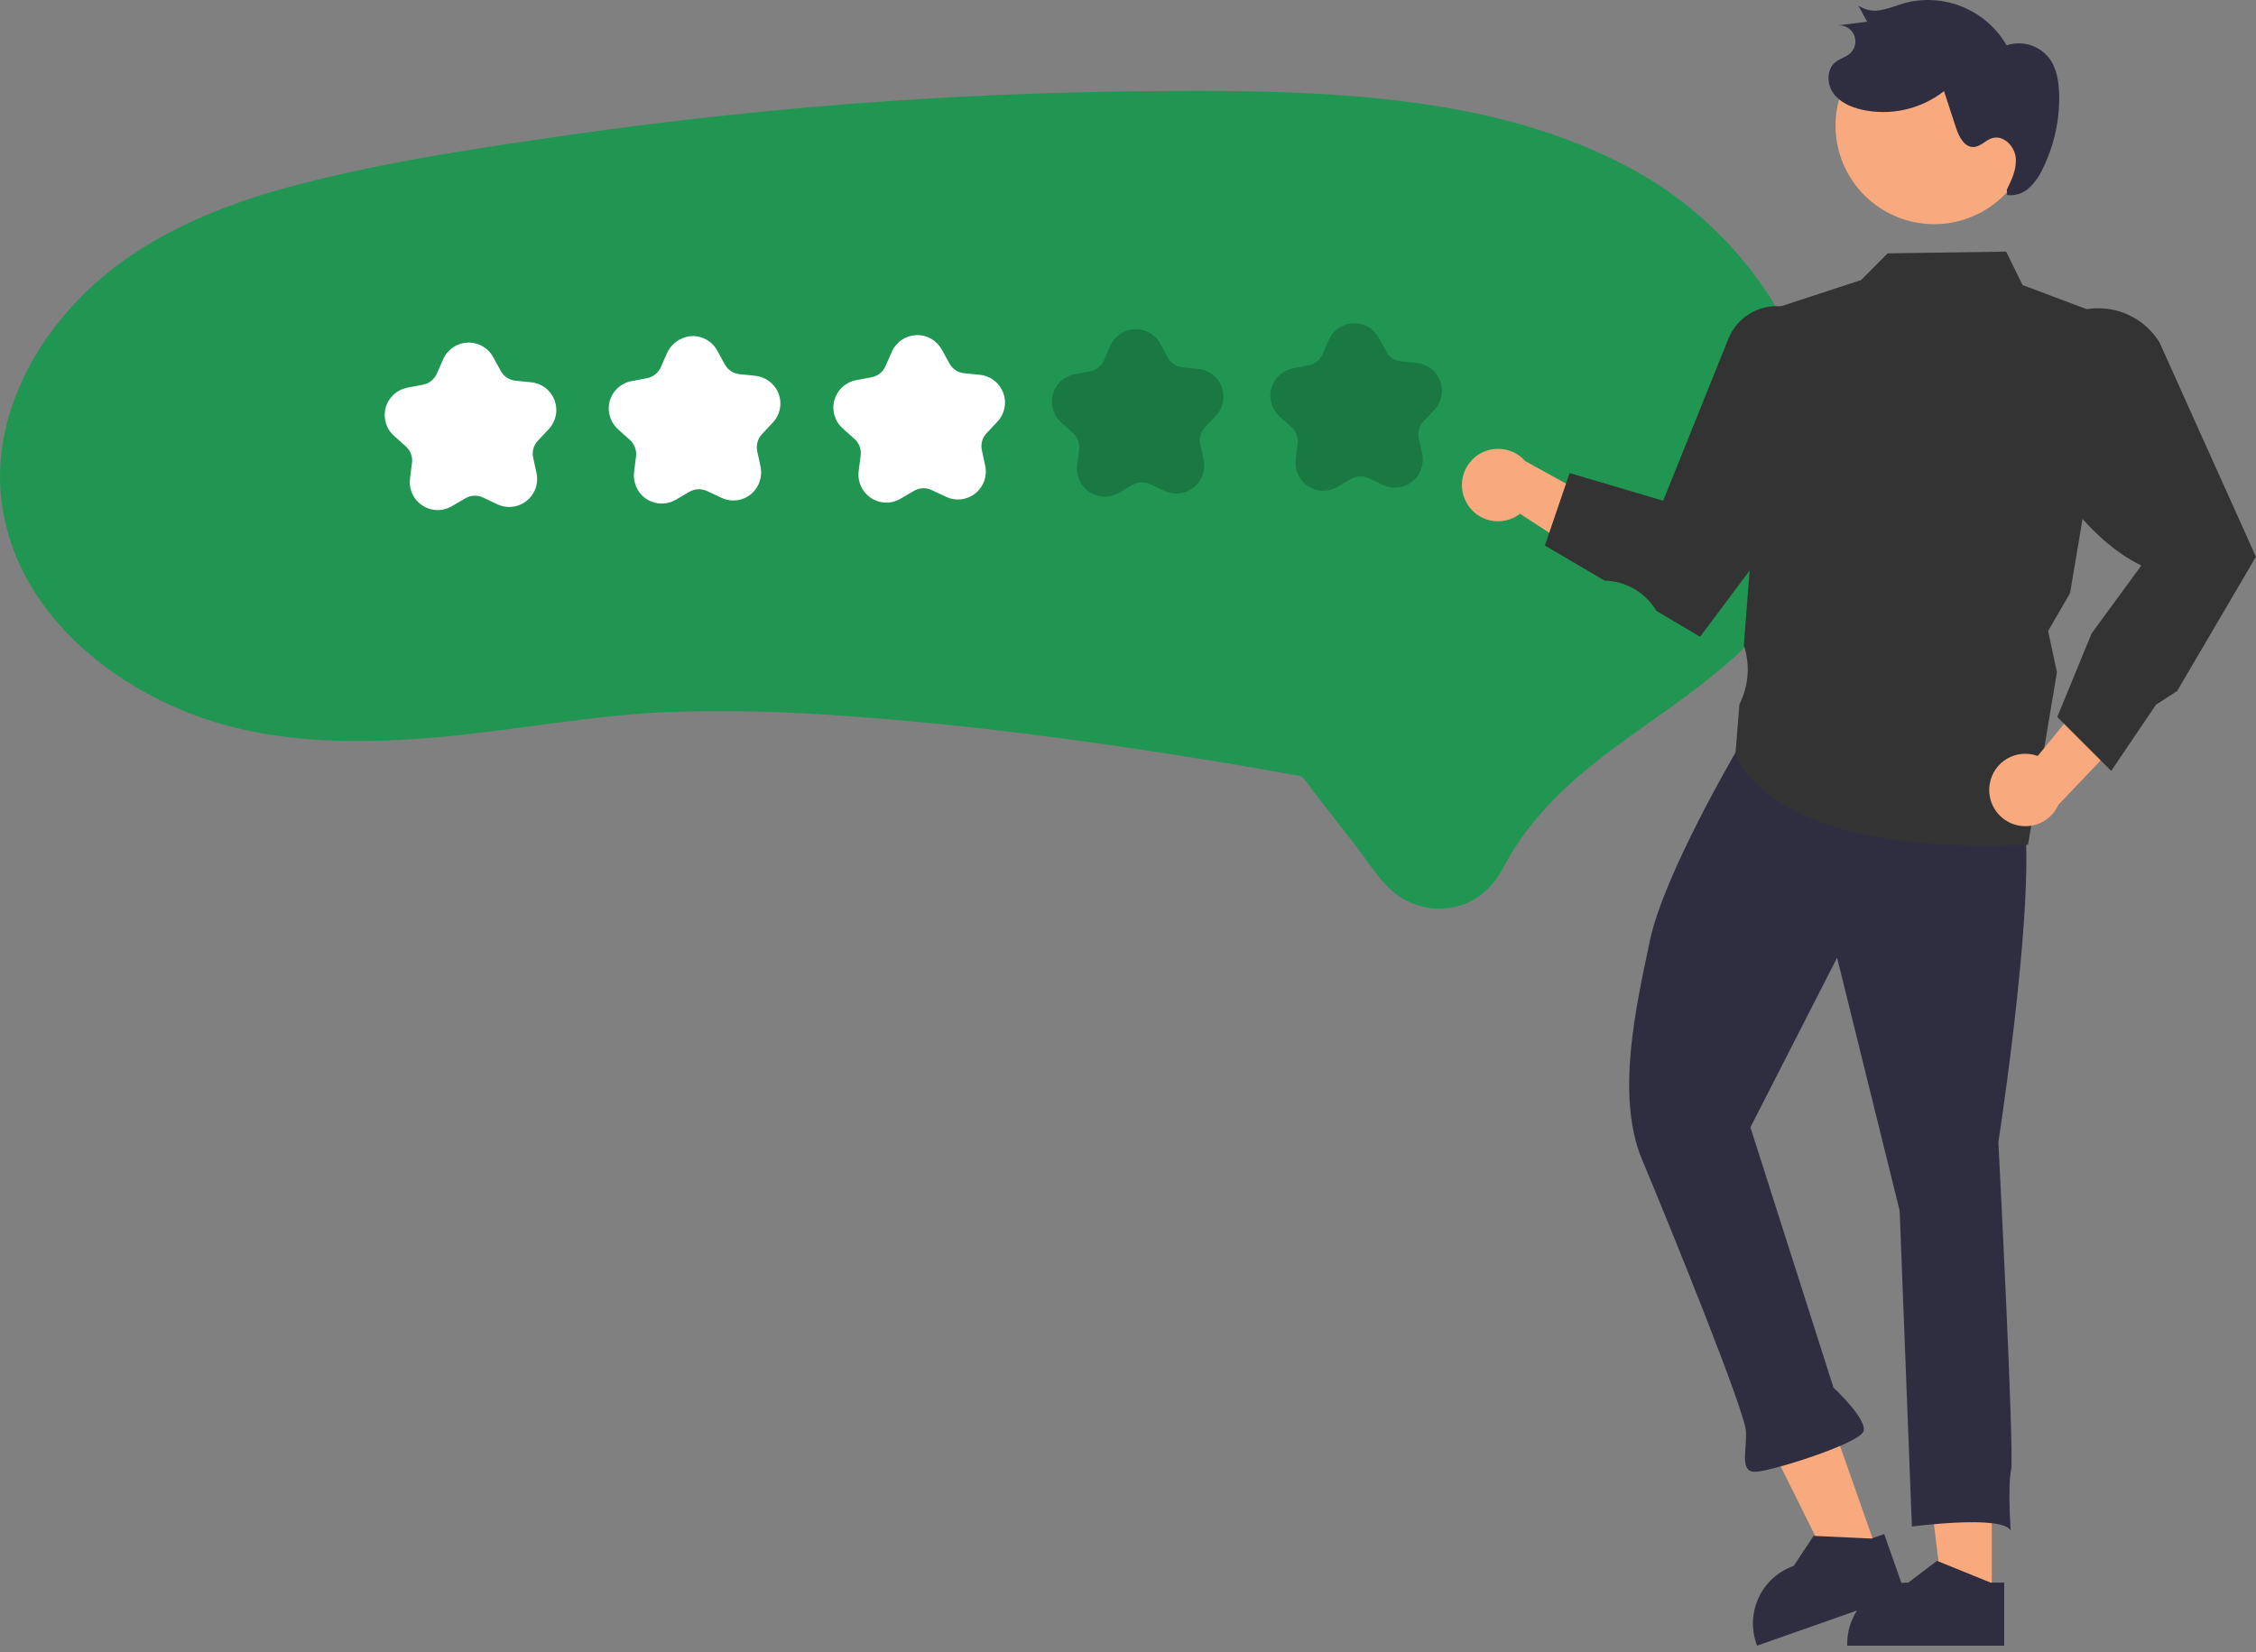 <svg width="157" height="115" viewBox="0 0 157 115" fill="none" xmlns="http://www.w3.org/2000/svg">
<rect x="0" y="0" width="157" height="115" fill="#808080" stroke="none"/>
<path d="M0.023 34.034C0.182 36.307 0.852 38.516 1.983 40.495C4.365 44.679 8.451 47.709 12.852 49.51C18.35 51.76 24.479 51.829 30.314 51.327C35.733 50.861 41.097 49.781 46.537 49.559C50.743 49.424 54.954 49.524 59.149 49.859C67.289 50.437 75.394 51.509 83.448 52.809C85.629 53.156 87.805 53.53 89.977 53.929C90.182 53.947 90.385 53.985 90.583 54.042C90.623 54.058 90.686 54.045 90.722 54.068C90.788 54.109 90.457 53.963 90.658 54.129C90.937 54.422 91.186 54.743 91.401 55.086L94.376 58.913C95.228 60.011 96.02 61.345 97.123 62.21C97.9 62.81 98.838 63.167 99.817 63.236C100.797 63.304 101.775 63.081 102.628 62.594C103.52 62.031 104.23 61.223 104.676 60.268C105.36 59.013 106.176 57.835 107.111 56.754C110.649 52.626 115.567 50.087 119.68 46.613C121.673 45 123.373 43.056 124.708 40.867C125.846 38.886 126.554 36.687 126.785 34.414C127.277 29.797 125.861 25.09 123.478 21.163C120.887 16.944 117.164 13.536 112.733 11.327C107.754 8.791 102.246 7.555 96.724 6.94C90.861 6.286 84.931 6.288 79.039 6.354C72.428 6.428 65.828 6.719 59.241 7.226C52.644 7.737 46.074 8.463 39.529 9.404C33.249 10.307 26.893 11.248 20.746 12.845C15.315 14.257 9.9 16.462 5.845 20.459C2.24 24.013 -0.268 28.876 0.023 34.034Z" fill="#219653"/>
<path d="M30.377 35.502C30.109 35.49 29.846 35.423 29.605 35.304C29.363 35.185 29.15 35.018 28.976 34.812C28.803 34.607 28.674 34.368 28.598 34.11C28.522 33.852 28.5 33.582 28.533 33.315L28.672 32.217C28.699 32.006 28.674 31.792 28.6 31.593C28.526 31.394 28.404 31.216 28.246 31.075L27.421 30.337C27.15 30.096 26.953 29.784 26.851 29.436C26.749 29.089 26.746 28.719 26.843 28.37C26.94 28.021 27.133 27.706 27.399 27.461C27.666 27.215 27.996 27.05 28.352 26.982L29.44 26.776C29.648 26.736 29.844 26.646 30.01 26.514C30.176 26.382 30.308 26.212 30.393 26.018L30.84 25.004C30.986 24.672 31.222 24.388 31.521 24.184C31.82 23.98 32.171 23.863 32.533 23.847C32.895 23.832 33.254 23.917 33.569 24.095C33.885 24.273 34.145 24.535 34.319 24.853L34.851 25.823C34.953 26.01 35.099 26.169 35.276 26.286C35.453 26.403 35.656 26.476 35.868 26.497L36.969 26.608C37.329 26.645 37.672 26.782 37.959 27.003C38.246 27.224 38.465 27.521 38.592 27.861C38.719 28.2 38.748 28.568 38.677 28.923C38.605 29.278 38.436 29.607 38.188 29.87L37.429 30.677C37.284 30.831 37.178 31.019 37.121 31.223C37.064 31.428 37.058 31.643 37.103 31.851L37.337 32.933C37.414 33.287 37.39 33.656 37.268 33.997C37.146 34.338 36.931 34.638 36.648 34.864C36.364 35.089 36.023 35.23 35.663 35.272C35.304 35.314 34.939 35.254 34.612 35.1L33.61 34.628C33.418 34.537 33.207 34.494 32.995 34.504C32.783 34.513 32.576 34.573 32.392 34.68L31.436 35.238C31.115 35.425 30.748 35.517 30.377 35.502Z" fill="white"/>
<path d="M45.969 35.049C45.475 35.026 45.008 34.818 44.661 34.465C44.452 34.243 44.295 33.977 44.204 33.685C44.113 33.394 44.089 33.086 44.135 32.784L44.263 31.776C44.29 31.562 44.264 31.344 44.189 31.141C44.113 30.939 43.989 30.757 43.828 30.613L43.062 29.929C42.837 29.737 42.657 29.496 42.536 29.225C42.415 28.954 42.356 28.659 42.363 28.363C42.38 27.923 42.545 27.502 42.832 27.169C43.12 26.836 43.511 26.61 43.944 26.529L45.019 26.325C45.231 26.285 45.431 26.193 45.6 26.058C45.77 25.924 45.904 25.75 45.991 25.552L46.391 24.642C46.535 24.297 46.77 23.997 47.073 23.777C47.375 23.558 47.732 23.425 48.105 23.395C48.47 23.375 48.834 23.458 49.153 23.636C49.473 23.814 49.736 24.079 49.911 24.4L50.437 25.359C50.541 25.549 50.69 25.711 50.87 25.83C51.051 25.95 51.258 26.024 51.473 26.046L52.494 26.149C52.79 26.172 53.077 26.261 53.334 26.409C53.591 26.557 53.812 26.761 53.981 27.006C54.225 27.371 54.339 27.809 54.302 28.247C54.265 28.685 54.081 29.098 53.779 29.417L53.03 30.214C52.882 30.372 52.774 30.563 52.716 30.771C52.658 30.98 52.652 31.199 52.697 31.41L52.914 32.41C52.983 32.698 52.987 32.998 52.926 33.289C52.865 33.579 52.741 33.853 52.561 34.089C52.29 34.436 51.909 34.681 51.48 34.782C51.052 34.884 50.601 34.836 50.203 34.647L49.212 34.18C49.017 34.088 48.802 34.045 48.586 34.054C48.37 34.063 48.16 34.125 47.973 34.234L47.027 34.785C46.707 34.972 46.34 35.064 45.969 35.049Z" fill="white"/>
<path d="M61.601 34.983C61.332 34.971 61.069 34.903 60.828 34.785C60.587 34.666 60.373 34.498 60.2 34.293C60.027 34.088 59.898 33.849 59.822 33.591C59.745 33.333 59.723 33.062 59.757 32.796L59.896 31.697C59.923 31.487 59.898 31.273 59.824 31.074C59.749 30.875 59.628 30.697 59.469 30.555L58.644 29.818C58.374 29.577 58.177 29.265 58.075 28.917C57.973 28.569 57.97 28.2 58.067 27.851C58.164 27.502 58.356 27.187 58.623 26.942C58.89 26.696 59.219 26.53 59.575 26.463L60.663 26.256C60.872 26.217 61.068 26.127 61.234 25.995C61.4 25.863 61.532 25.692 61.617 25.498L62.064 24.484C62.21 24.153 62.446 23.869 62.745 23.665C63.044 23.46 63.394 23.344 63.756 23.328C64.118 23.312 64.477 23.398 64.793 23.576C65.109 23.753 65.368 24.016 65.543 24.334L66.075 25.304C66.177 25.491 66.323 25.649 66.5 25.767C66.677 25.884 66.88 25.956 67.091 25.978L68.193 26.089C68.553 26.126 68.896 26.262 69.183 26.483C69.47 26.705 69.689 27.002 69.816 27.341C69.943 27.681 69.972 28.049 69.9 28.404C69.829 28.759 69.659 29.087 69.411 29.351L68.653 30.157C68.507 30.312 68.401 30.5 68.345 30.704C68.288 30.909 68.282 31.124 68.327 31.331L68.561 32.414C68.637 32.768 68.613 33.136 68.492 33.477C68.37 33.819 68.155 34.119 67.871 34.344C67.588 34.57 67.247 34.711 66.887 34.753C66.527 34.795 66.163 34.735 65.835 34.581L64.834 34.109C64.642 34.018 64.431 33.975 64.219 33.984C64.006 33.993 63.8 34.054 63.616 34.161L62.659 34.718C62.339 34.906 61.972 34.998 61.601 34.983Z" fill="white"/>
<path opacity="0.2" d="M76.805 34.571C76.537 34.559 76.274 34.491 76.033 34.372C75.792 34.254 75.578 34.086 75.405 33.881C75.231 33.675 75.103 33.436 75.026 33.178C74.95 32.921 74.928 32.65 74.961 32.383L75.101 31.285C75.127 31.074 75.102 30.86 75.028 30.661C74.954 30.462 74.832 30.285 74.674 30.143L73.849 29.406C73.579 29.164 73.381 28.852 73.279 28.505C73.177 28.157 73.174 27.788 73.271 27.439C73.368 27.09 73.561 26.774 73.828 26.529C74.094 26.284 74.424 26.118 74.78 26.05L75.868 25.844C76.076 25.804 76.272 25.715 76.438 25.583C76.605 25.451 76.736 25.28 76.822 25.086L77.268 24.072C77.414 23.741 77.65 23.457 77.949 23.252C78.249 23.048 78.599 22.931 78.961 22.916C79.323 22.9 79.682 22.986 79.997 23.163C80.313 23.341 80.573 23.604 80.747 23.921L81.279 24.892C81.381 25.078 81.527 25.237 81.704 25.354C81.882 25.472 82.085 25.544 82.296 25.566L83.397 25.677C83.758 25.713 84.101 25.85 84.388 26.071C84.674 26.292 84.894 26.59 85.02 26.929C85.147 27.268 85.177 27.636 85.105 27.992C85.034 28.347 84.864 28.675 84.616 28.939L83.857 29.745C83.712 29.899 83.606 30.087 83.549 30.292C83.492 30.496 83.486 30.712 83.531 30.919L83.765 32.002C83.842 32.356 83.818 32.724 83.696 33.065C83.574 33.406 83.359 33.706 83.076 33.932C82.792 34.157 82.451 34.299 82.092 34.341C81.732 34.382 81.368 34.323 81.04 34.168L80.039 33.696C79.847 33.605 79.635 33.563 79.423 33.572C79.211 33.581 79.004 33.642 78.821 33.749L77.864 34.306C77.543 34.493 77.176 34.585 76.805 34.571Z" fill="black"/>
<path opacity="0.2" d="M92.01 34.158C91.741 34.146 91.478 34.079 91.237 33.96C90.996 33.841 90.782 33.674 90.609 33.468C90.436 33.263 90.307 33.024 90.23 32.766C90.154 32.508 90.132 32.238 90.165 31.971L90.305 30.873C90.331 30.662 90.306 30.448 90.232 30.249C90.158 30.05 90.036 29.872 89.878 29.731L89.053 28.993C88.783 28.752 88.585 28.44 88.483 28.092C88.381 27.745 88.379 27.375 88.475 27.026C88.572 26.677 88.765 26.362 89.032 26.117C89.298 25.872 89.628 25.706 89.984 25.638L91.072 25.431C91.28 25.392 91.476 25.302 91.642 25.17C91.809 25.038 91.94 24.868 92.026 24.674L92.472 23.66C92.618 23.328 92.854 23.044 93.153 22.84C93.453 22.636 93.803 22.519 94.165 22.503C94.527 22.488 94.886 22.573 95.201 22.751C95.517 22.929 95.777 23.191 95.951 23.509L96.483 24.48C96.585 24.666 96.731 24.825 96.909 24.942C97.086 25.059 97.289 25.132 97.5 25.153L98.601 25.265C98.962 25.301 99.305 25.438 99.592 25.659C99.879 25.88 100.098 26.177 100.225 26.517C100.351 26.856 100.381 27.224 100.309 27.579C100.238 27.934 100.068 28.262 99.82 28.526L99.061 29.333C98.916 29.487 98.81 29.675 98.753 29.879C98.697 30.084 98.69 30.299 98.736 30.507L98.969 31.589C99.046 31.943 99.022 32.312 98.9 32.653C98.778 32.994 98.564 33.294 98.28 33.52C97.996 33.745 97.656 33.886 97.296 33.928C96.936 33.97 96.572 33.91 96.244 33.756L95.243 33.284C95.051 33.193 94.84 33.15 94.627 33.16C94.415 33.169 94.208 33.229 94.025 33.336L93.068 33.894C92.748 34.081 92.38 34.173 92.01 34.158Z" fill="black"/>
<path d="M138.614 111.262L135.225 111.261L133.613 98.191L138.614 98.192L138.614 111.262Z" fill="#F8A97D"/>
<path d="M138.523 110.154L134.908 108.686L134.801 108.642L132.805 110.154C131.709 110.154 130.656 110.577 129.864 111.335C129.073 112.092 128.605 113.126 128.557 114.221C128.552 114.281 128.552 114.344 128.552 114.407V114.547H139.478V110.154H138.523Z" fill="#2F2E41"/>
<path d="M130.678 108.108L127.481 109.233L121.623 97.438L126.34 95.779L130.678 108.108Z" fill="#F8A97D"/>
<path d="M130.225 107.093L126.327 106.908L126.212 106.902L124.831 108.992C123.797 109.355 122.944 110.104 122.449 111.081C121.954 112.058 121.855 113.189 122.174 114.238C122.189 114.296 122.21 114.355 122.23 114.415L122.277 114.546L132.583 110.92L131.126 106.777L130.225 107.093Z" fill="#2F2E41"/>
<path d="M139.811 54.906C142.911 54.786 139.071 79.49 139.071 79.49C139.071 79.49 140.195 101.18 139.956 102.318C139.718 103.456 139.926 106.526 139.926 106.526C139.319 105.42 133.053 106.255 133.053 106.255L132.201 84.273L127.848 66.66L121.815 78.466L127.598 96.588C127.598 96.588 129.94 98.755 129.691 99.611C129.442 100.468 123.307 102.399 122.18 102.443C121.053 102.486 121.562 101.055 121.507 99.646C121.452 98.237 116.148 85.177 114.282 80.734C112.416 76.29 113.867 70.025 114.819 65.472C115.771 60.919 120.782 52.374 120.782 52.374C127.002 45.359 136.711 55.026 139.811 54.906Z" fill="#2F2E41"/>
<path d="M102.032 34.942C102.201 35.266 102.44 35.55 102.731 35.772C103.022 35.994 103.359 36.149 103.717 36.227C104.074 36.306 104.445 36.304 104.802 36.224C105.159 36.143 105.494 35.985 105.784 35.761L113.239 40.625L113.216 35.999L106.14 32.09C105.732 31.628 105.168 31.333 104.556 31.259C103.943 31.186 103.326 31.339 102.819 31.691C102.313 32.042 101.953 32.568 101.808 33.167C101.662 33.766 101.742 34.397 102.032 34.942Z" fill="#F8A97D"/>
<path d="M138.2 58.867C130.512 58.867 126.276 57.328 124.026 55.954C121.275 54.273 120.804 52.502 120.786 52.427L120.78 52.406L121.048 49.036L121.165 48.774C121.705 47.566 121.776 46.201 121.366 44.943L121.358 44.917L121.36 44.89L123.157 21.576L129.519 19.493L131.369 17.633L139.609 17.514L140.757 19.841L147.253 22.287L144.061 41.282L142.532 43.919L143.147 46.792L143.143 46.818L141.136 58.797L141.025 58.801C140.036 58.846 139.094 58.867 138.2 58.867Z" fill="#333333"/>
<path d="M118.312 44.322L115.296 42.534L115.107 42.261C114.723 41.708 114.215 41.253 113.623 40.933C113.032 40.612 112.373 40.435 111.701 40.415L111.666 40.414L107.512 37.972L109.234 32.928L115.745 34.852L120.285 23.571C120.535 22.952 120.951 22.414 121.488 22.017C122.025 21.62 122.661 21.379 123.327 21.322C123.992 21.266 124.66 21.394 125.257 21.695C125.853 21.995 126.355 22.454 126.706 23.023C127.065 23.617 127.251 24.299 127.244 24.993V32.374L127.216 32.411L118.312 44.322Z" fill="#333333"/>
<path d="M138.475 54.529C138.54 54.168 138.683 53.826 138.894 53.527C139.104 53.227 139.378 52.978 139.696 52.796C140.014 52.614 140.368 52.504 140.733 52.474C141.098 52.443 141.465 52.493 141.808 52.62L147.458 45.741L148.826 50.16L143.251 56.014C143 56.577 142.551 57.029 141.989 57.283C141.427 57.537 140.792 57.576 140.203 57.393C139.615 57.21 139.114 56.817 138.795 56.289C138.477 55.761 138.363 55.135 138.475 54.529Z" fill="#F8A97D"/>
<path d="M146.922 53.659L143.171 49.907L145.559 44.089L149.019 39.363C145.332 37.568 142.564 33.315 140.558 29.794L140.535 29.755L141.035 25.843C141.151 24.928 141.518 24.063 142.094 23.342C142.595 22.716 143.239 22.218 143.971 21.892C144.704 21.565 145.504 21.418 146.305 21.464C147.105 21.509 147.884 21.746 148.574 22.154C149.265 22.563 149.847 23.13 150.274 23.81L156.999 38.761L156.924 38.874L151.514 48.096L150.038 49.053L146.922 53.659Z" fill="#333333"/>
<path d="M141.405 9.672C141.158 11.475 140.205 13.105 138.756 14.206C137.307 15.307 135.48 15.787 133.677 15.542C131.874 15.296 130.242 14.345 129.14 12.897C128.038 11.449 127.556 9.623 127.799 7.82L127.812 7.722C128.097 5.943 129.069 4.347 130.52 3.278C131.971 2.21 133.783 1.754 135.567 2.01C137.35 2.266 138.962 3.212 140.054 4.646C141.146 6.079 141.63 7.884 141.403 9.671L141.405 9.672Z" fill="#F8A97D"/>
<path d="M139.658 13.208C140.011 12.492 140.373 11.723 140.274 10.931C140.175 10.139 139.398 9.381 138.635 9.617C138.179 9.758 137.834 10.208 137.357 10.231C136.701 10.263 136.325 9.512 136.121 8.888L135.289 6.345C134.491 6.968 133.564 7.406 132.577 7.629C131.589 7.852 130.564 7.855 129.576 7.636C128.804 7.46 128.023 7.116 127.57 6.466C127.117 5.816 127.12 4.808 127.741 4.316C128.046 4.076 128.452 3.984 128.743 3.727C128.923 3.567 129.048 3.354 129.098 3.118C129.148 2.883 129.12 2.637 129.02 2.418C128.919 2.199 128.751 2.018 128.54 1.902C128.328 1.786 128.086 1.742 127.847 1.775L129.941 1.513L129.317 0.384C129.554 0.546 129.822 0.656 130.105 0.708C130.387 0.759 130.677 0.752 130.956 0.685C131.519 0.584 132.05 0.352 132.601 0.197C133.937 -0.144 135.348 -0.04 136.619 0.494C137.89 1.028 138.953 1.962 139.645 3.155C140.16 2.983 140.715 2.971 141.237 3.122C141.759 3.273 142.223 3.578 142.567 3.999C143.128 4.71 143.28 5.66 143.302 6.565C143.343 8.351 142.954 10.12 142.167 11.723C141.941 12.232 141.617 12.692 141.213 13.076C141.01 13.266 140.768 13.409 140.503 13.496C140.238 13.582 139.958 13.61 139.682 13.577" fill="#2F2E41"/>
</svg>
